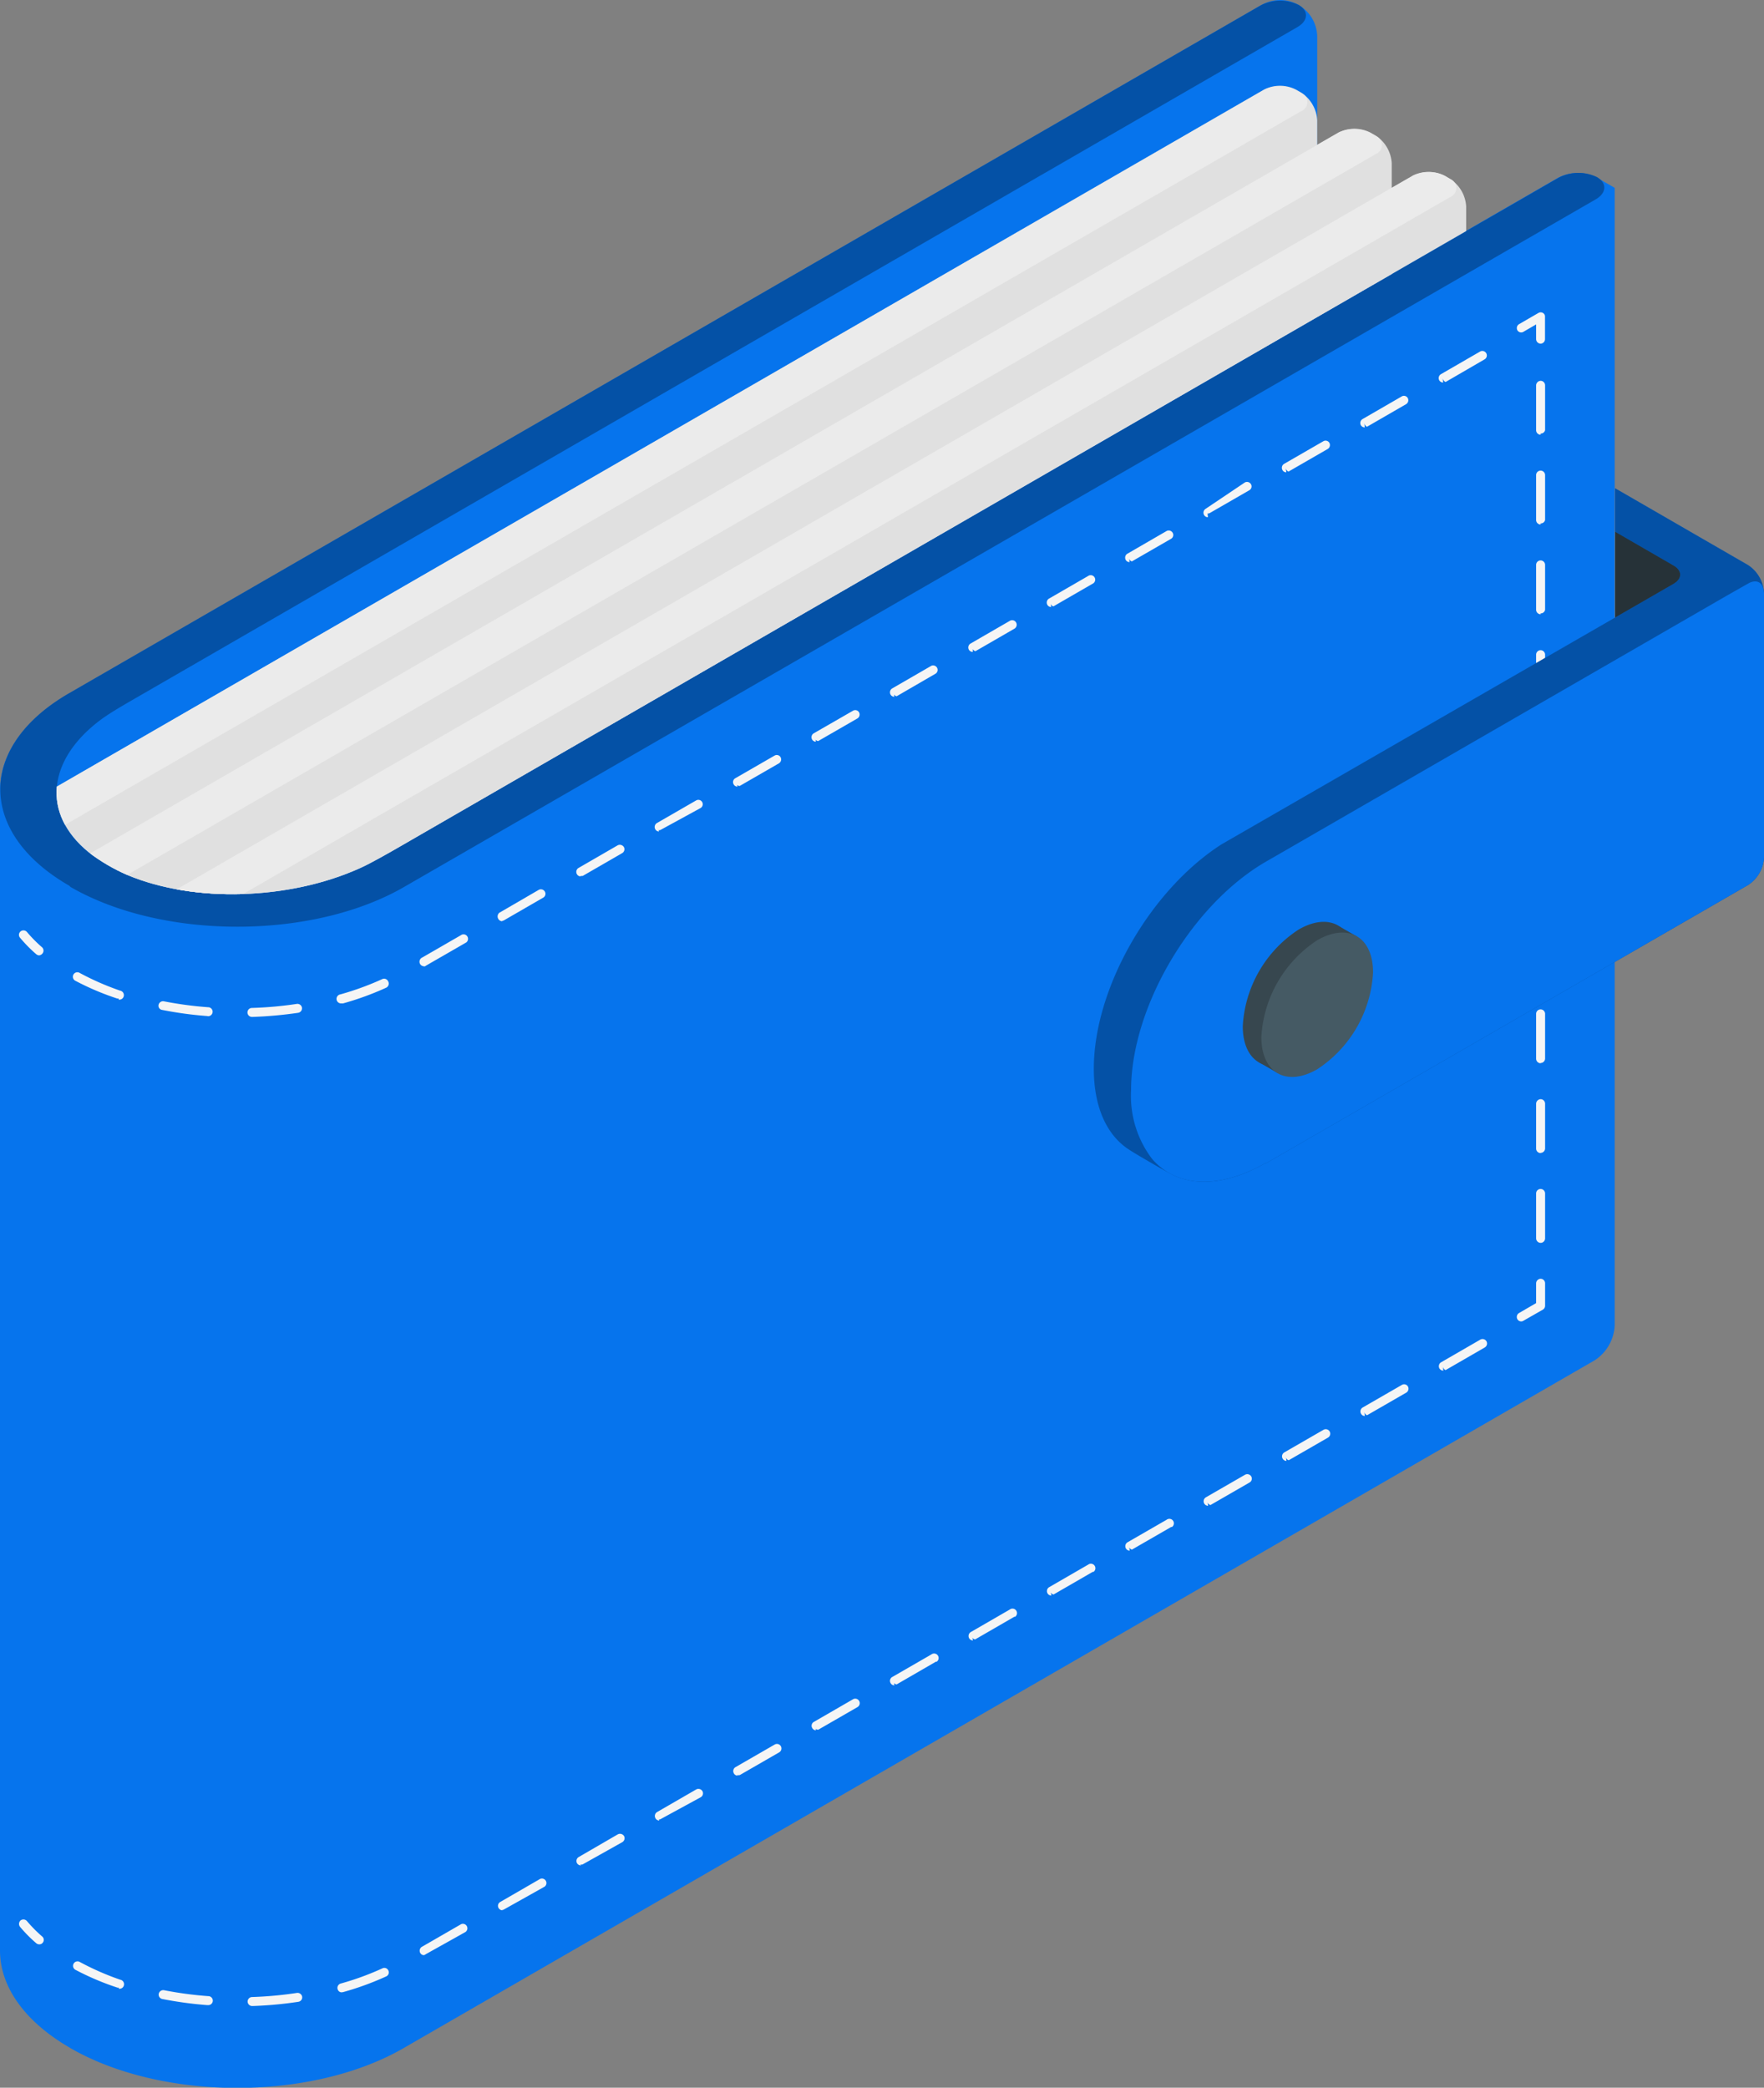 <svg xmlns="http://www.w3.org/2000/svg" xmlns:xlink="http://www.w3.org/1999/xlink" viewBox="0 0 196.46 232.5"><rect x="0" y="0" width="196.46" height="232.5" fill="#808080" stroke="none"/><defs><clipPath id="clip-path"><path d="M44.57,94.26c-1.22.7-3.19,1.84-4.48,2.42-7.88,3.56-18.46,3.87-25.87.78a20.7,20.7,0,0,1-4.38-2.57c-5.2-4.26-4.62-10.26,1.36-14.72a47.84,47.84,0,0,1,4.34-2.68L144.54,3c1.08-.62,1.25-1.55.49-2.21a4.83,4.83,0,0,1,1.72,3.49L173.57,19.8Z" style="fill:none"/></clipPath></defs><g id="Layer_2" data-name="Layer 2"><g id="Layer_1-2" data-name="Layer 1"><g id="freepik--Wallet--inject-2"><polygon points="179.88 54.44 188.17 59.22 188.17 73.59 179.88 68.8 179.88 54.44" style="fill:#263238"/><path d="M173.52,19.8,146.7,35.28v-31a4.15,4.15,0,0,0-4-4.28,4.26,4.26,0,0,0-2.33.63L7.7,77.24C2.57,80.24,0,84.07,0,88V217.23C0,221.11,2.57,225,7.7,228l.18.11C18.14,234,34.76,234,45,228.06l132.62-76.58a4.91,4.91,0,0,0,2.21-3.83V20.92l-2.08-1.2A4.78,4.78,0,0,0,173.52,19.8Z" style="fill:#0674ed"/><path d="M7.7,98.63C-2.52,92.74-2.52,83.09,7.7,77.2L140.35.63a4.71,4.71,0,0,1,4.28-.08c1.14.66,1.08,1.77-.14,2.47L15.55,77.49c-1.22.71-3.22,1.83-4.35,2.68-6,4.49-6.52,10.48-1.37,14.72a20.36,20.36,0,0,0,4.39,2.57c7.4,3.09,18,2.78,25.87-.77,1.29-.58,3.26-1.74,4.48-2.44l129-74.45a4.78,4.78,0,0,1,4.28-.08c1.15.66,1.09,1.77-.13,2.48L45,98.78c-10.22,5.9-26.92,5.9-37.14,0Z" style="fill:#0674ed"/><path d="M7.7,98.63C-2.52,92.74-2.52,83.09,7.7,77.2L140.35.63a4.71,4.71,0,0,1,4.28-.08c1.14.66,1.08,1.77-.14,2.47L15.55,77.49c-1.22.71-3.22,1.83-4.35,2.68-6,4.49-6.52,10.48-1.37,14.72a20.36,20.36,0,0,0,4.39,2.57c7.4,3.09,18,2.78,25.87-.77,1.29-.58,3.26-1.74,4.48-2.44l129-74.45a4.78,4.78,0,0,1,4.28-.08c1.15.66,1.09,1.77-.13,2.48L45,98.78c-10.22,5.9-26.92,5.9-37.14,0Z" style="opacity:0.3;isolation:isolate"/><path d="M4.37,106.39a.5.5,0,0,1-.33-.12,15.73,15.73,0,0,1-1.81-1.84.49.49,0,0,1,.06-.7.51.51,0,0,1,.71.06,15.34,15.34,0,0,0,1.7,1.72.51.51,0,0,1,0,.71A.52.52,0,0,1,4.37,106.39Z" style="fill:#f5f5f5"/><path d="M28.06,113.25a.5.5,0,0,1,0-1h0a42,42,0,0,0,5-.45.51.51,0,0,1,.57.42h0a.51.51,0,0,1-.42.57,45.44,45.44,0,0,1-5.08.46Zm-5-.1h0a42,42,0,0,1-5-.68.47.47,0,0,1-.4-.56v0a.51.51,0,0,1,.59-.4,40.82,40.82,0,0,0,4.93.66.5.5,0,0,1,.5.5.5.5,0,0,1-.5.5Zm15-1.41a.5.5,0,0,1-.15-1h0a32.48,32.48,0,0,0,4.66-1.7.49.49,0,0,1,.65.23h0A.51.51,0,0,1,43,110h0a32.92,32.92,0,0,1-4.81,1.75Zm-24.85-.54h-.16a29.89,29.89,0,0,1-4.7-2,.5.5,0,0,1,.47-.88,30.2,30.2,0,0,0,4.55,2,.51.51,0,0,1,.42.58.5.5,0,0,1-.58.42h0Zm34-3.6a.49.49,0,0,1-.49-.5.5.5,0,0,1,.24-.43l4.37-2.52a.5.5,0,0,1,.59.81l-.09.05-4.37,2.52a.41.41,0,0,1-.3.1Zm8.74-5a.54.54,0,0,1-.34-.95l0,0L60,99.1a.51.51,0,0,1,.68.19.49.49,0,0,1-.17.67h0l-4.36,2.52a.42.42,0,0,1-.24.07Zm8.73-5a.48.48,0,0,1-.43-.25.51.51,0,0,1,.18-.69l4.36-2.52a.53.53,0,0,1,.69.19.5.5,0,0,1-.19.68l-4.36,2.52a.41.41,0,0,1-.29,0Zm8.73-5a.48.48,0,0,1-.43-.25.51.51,0,0,1,.18-.69l4.37-2.52a.49.49,0,0,1,.67.18h0A.49.49,0,0,1,78,90l-4.39,2.4a.55.55,0,0,1-.28.07Zm8.73-5a.47.47,0,0,1-.43-.25.49.49,0,0,1,.18-.68l4.37-2.52a.49.49,0,0,1,.67.17h0a.51.51,0,0,1-.18.69l-4.37,2.52a.48.48,0,0,1-.3-.11Zm8.73-5a.49.49,0,0,1-.49-.5.5.5,0,0,1,.24-.43L95,79.15a.49.49,0,0,1,.67.17h0a.51.51,0,0,1-.18.69l-4.37,2.52a.51.51,0,0,1-.3-.15Zm8.74-5a.49.49,0,0,1-.49-.5.5.5,0,0,1,.24-.43l4.36-2.52a.5.5,0,0,1,.66.25.5.5,0,0,1-.16.61l-4.36,2.53a.54.54,0,0,1-.3-.19Zm8.73-5a.5.5,0,0,1-.44-.25.51.51,0,0,1,.19-.68l4.36-2.52A.5.5,0,1,1,113,70L113,70l-4.36,2.52a.48.48,0,0,1-.3-.22Zm8.73-5a.49.49,0,0,1-.49-.5.5.5,0,0,1,.24-.43l4.36-2.52a.5.5,0,1,1,.5.86l-4.36,2.52a.48.48,0,0,1-.3-.26Zm8.73-5a.49.49,0,0,1-.49-.5.5.5,0,0,1,.24-.43l4.37-2.53a.51.51,0,0,1,.68.19.49.49,0,0,1-.17.67h0l-4.37,2.52a.43.43,0,0,1-.3-.3Zm8.73-5a.48.48,0,0,1-.43-.25.51.51,0,0,1,.18-.69l4.36-2.93a.51.51,0,0,1,.68.19.49.49,0,0,1-.17.67h0l-4.37,2.52a.43.43,0,0,1-.29.07Zm8.73-5a.48.48,0,0,1-.43-.25.51.51,0,0,1,.18-.69l4.37-2.52a.49.49,0,0,1,.67.17h0a.51.51,0,0,1-.18.69l-4.37,2.52a.55.55,0,0,1-.3-.38Zm8.74-5a.5.5,0,0,1-.44-.25.51.51,0,0,1,.19-.68l4.36-2.52a.49.49,0,0,1,.67.17h0a.51.51,0,0,1-.18.69l-4.36,2.52a.56.56,0,0,1-.3-.44Zm8.73-5a.5.5,0,0,1-.44-.25.51.51,0,0,1,.19-.68l4.36-2.52a.5.5,0,1,1,.5.87L161,42.54a.58.58,0,0,1-.34-.48Z" style="fill:#f5f5f5"/><path d="M171.58,38.27a.51.51,0,0,1-.5-.5V36.13l-1.41.82a.49.49,0,0,1-.67-.16v0a.51.51,0,0,1,.18-.69l2.16-1.25A.5.5,0,0,1,172,35a.43.43,0,0,1,.07.25v2.5A.5.5,0,0,1,171.58,38.27Z" style="fill:#f5f5f5"/><path d="M171.58,138.41a.51.51,0,0,1-.5-.5v-5a.5.5,0,0,1,1,0v5A.5.5,0,0,1,171.58,138.41Zm0-10a.5.5,0,0,1-.5-.5v-5a.52.52,0,0,1,.5-.5.5.5,0,0,1,.5.5v5a.5.5,0,0,1-.5.48Zm0-10a.51.51,0,0,1-.5-.5v-5a.5.5,0,0,1,1,0v5a.5.5,0,0,1-.5.47Zm0-10a.5.5,0,0,1-.5-.5v-5a.5.5,0,0,1,1,0v5a.5.5,0,0,1-.5.45Zm0-10a.5.5,0,0,1-.5-.5v-5a.52.52,0,0,1,.5-.5.5.5,0,0,1,.5.5v5a.51.51,0,0,1-.5.44Zm0-10a.51.51,0,0,1-.5-.5v-5a.5.5,0,0,1,1,0v5a.51.51,0,0,1-.5.43Zm0-10a.5.5,0,0,1-.5-.5v-5a.5.5,0,0,1,1,0v5a.5.5,0,0,1-.5.41Zm0-10a.51.51,0,0,1-.5-.5v-5a.5.5,0,0,1,1,0v5a.49.49,0,0,1-.5.4Zm0-10a.5.5,0,0,1-.5-.5v-5a.5.5,0,0,1,1,0v5a.49.49,0,0,1-.5.38Zm0-10a.5.5,0,0,1-.5-.5v-5a.52.52,0,0,1,.5-.5.5.5,0,0,1,.5.5v5a.49.49,0,0,1-.5.37Z" style="fill:#f5f5f5"/><path d="M169.42,147.16a.49.49,0,0,1-.49-.5.5.5,0,0,1,.24-.43l1.91-1.11v-2.21a.52.52,0,0,1,.5-.5.5.5,0,0,1,.5.5v2.5a.5.5,0,0,1-.25.44l-2.19,1.25A.43.43,0,0,1,169.42,147.16Z" style="fill:#f5f5f5"/><path d="M28.08,223.4a.5.5,0,0,1-.5-.5.5.5,0,0,1,.5-.5,42,42,0,0,0,5-.46.52.52,0,0,1,.57.42.5.5,0,0,1-.42.57h0a43.2,43.2,0,0,1-5.08.47Zm-5-.1h0a42.84,42.84,0,0,1-5-.68.5.5,0,0,1-.4-.58.51.51,0,0,1,.59-.4,41.09,41.09,0,0,0,4.93.66.5.5,0,0,1,.5.5.5.5,0,0,1-.5.5Zm15-1.42a.48.48,0,0,1-.48-.36.5.5,0,0,1,.34-.62,31.32,31.32,0,0,0,4.66-1.7.49.49,0,0,1,.65.24h0a.49.49,0,0,1-.23.66h0a32.8,32.8,0,0,1-4.8,1.75.34.34,0,0,1-.2,0Zm-24.85-.53a.43.43,0,0,1-.16,0,29.89,29.89,0,0,1-4.7-2,.5.5,0,0,1,.47-.88,30.2,30.2,0,0,0,4.55,2,.51.51,0,0,1,.42.58.5.5,0,0,1-.58.42Zm34-3.61a.49.49,0,0,1-.49-.5.5.5,0,0,1,.24-.43l4.37-2.52a.5.5,0,0,1,.66.25.5.5,0,0,1-.16.61l-4.43,2.48a.47.47,0,0,1-.25.11Zm8.74-5a.5.5,0,0,1-.44-.25.49.49,0,0,1,.17-.67h0l4.36-2.52a.5.5,0,0,1,.59.81l-.09.05-4.42,2.48a.45.45,0,0,1-.25.07Zm8.73-5a.5.5,0,0,1-.44-.25.51.51,0,0,1,.19-.68l4.36-2.53a.53.53,0,0,1,.69.19.51.51,0,0,1-.19.68l-4.42,2.48a.36.36,0,0,1-.25,0Zm8.73-5a.48.48,0,0,1-.43-.25.51.51,0,0,1,.18-.69l4.36-2.52a.52.52,0,0,1,.69.19.5.5,0,0,1-.19.68l-4.4,2.4a.43.43,0,0,1-.27.08Zm8.73-5a.48.48,0,0,1-.43-.25.51.51,0,0,1,.18-.69l4.37-2.52a.5.5,0,1,1,.5.87l-4.37,2.52a.47.47,0,0,1-.31,0Zm8.73-5.05a.47.47,0,0,1-.43-.25.49.49,0,0,1,.18-.68L95,189.24a.5.5,0,1,1,.5.87l-4.37,2.52a.5.5,0,0,1-.31-.1Zm8.73-5a.48.48,0,0,1-.43-.25.49.49,0,0,1,.18-.68l4.37-2.52a.5.5,0,1,1,.59.81l-.09,0-4.37,2.53a.5.5,0,0,1-.31-.14Zm8.74-5a.49.49,0,0,1-.49-.5.5.5,0,0,1,.24-.43l4.36-2.52a.5.5,0,1,1,.59.81l-.09,0-4.36,2.52a.44.44,0,0,1-.31-.17Zm8.73-5a.49.49,0,0,1-.49-.5.5.5,0,0,1,.24-.43l4.36-2.52a.5.5,0,1,1,.59.81l-.09,0-4.36,2.52a.45.45,0,0,1-.31-.21Zm8.73-5a.49.49,0,0,1-.49-.5.5.5,0,0,1,.24-.43l4.37-2.52a.5.5,0,0,1,.59.81l-.09,0-4.37,2.52a.44.44,0,0,1-.31-.25Zm8.73-5a.48.48,0,0,1-.43-.25.51.51,0,0,1,.18-.69l4.37-2.52a.51.51,0,0,1,.68.19.49.49,0,0,1-.17.67h0l-4.37,2.52a.45.45,0,0,1-.31-.29Zm8.73-5a.48.48,0,0,1-.43-.25.51.51,0,0,1,.18-.69l4.37-2.52a.5.5,0,1,1,.5.87l-4.37,2.52a.43.43,0,0,1-.31-.33Zm8.73-5a.48.48,0,0,1-.43-.25.51.51,0,0,1,.18-.69l4.37-2.52a.49.49,0,0,1,.67.17h0a.51.51,0,0,1-.18.69l-4.37,2.52a.51.51,0,0,1-.31-.37Zm8.74-5.05a.5.5,0,0,1-.44-.25.51.51,0,0,1,.19-.68l4.36-2.52a.51.51,0,0,1,.69.18.51.51,0,0,1-.19.69L161,152.58a.54.54,0,0,1-.31-.38Z" style="fill:#f5f5f5"/><path d="M4.37,216.53a.5.5,0,0,1-.33-.12,15.64,15.64,0,0,1-1.81-1.83.53.53,0,0,1,.06-.71.52.52,0,0,1,.71.07,15.34,15.34,0,0,0,1.7,1.72.49.49,0,0,1,.06.69h0A.46.46,0,0,1,4.37,216.53Z" style="fill:#f5f5f5"/><g style="clip-path:url(#clip-path)"><path d="M146.7,28.46V13.39a3.94,3.94,0,0,0-1.77-3.07l-.61-.35a3.92,3.92,0,0,0-3.53,0L1.57,90.35l20.73,12L144.94,31.52A3.92,3.92,0,0,0,146.7,28.46Z" style="fill:#e0e0e0"/><path d="M140.79,10,1.57,90.35l4.15,2.39L144.93,12.37a1.07,1.07,0,0,0,.59-1.41,1.1,1.1,0,0,0-.59-.59l-.61-.35A4,4,0,0,0,140.79,10Z" style="fill:#ebebeb"/><path d="M155,33.24V18.17a3.94,3.94,0,0,0-1.77-3.06l-.61-.35a3.94,3.94,0,0,0-3.54,0L9.86,95.14l20.74,12,122.63-70.8A3.93,3.93,0,0,0,155,33.24Z" style="fill:#e0e0e0"/><path d="M149.08,14.76,9.86,95.14,14,97.53,153.23,17.15a1.07,1.07,0,0,0,.59-1.41,1.1,1.1,0,0,0-.59-.59l-.61-.35A4,4,0,0,0,149.08,14.76Z" style="fill:#ebebeb"/><path d="M163.29,38V23a3.9,3.9,0,0,0-1.77-3.06l-.61-.36a3.94,3.94,0,0,0-3.54,0L18.15,99.92l20.74,12,122.63-70.8A3.9,3.9,0,0,0,163.29,38Z" style="fill:#e0e0e0"/><path d="M157.37,19.54,18.15,99.92l4.15,2.4L161.52,21.94a1.07,1.07,0,0,0,.59-1.41,1.1,1.1,0,0,0-.59-.59l-.61-.36A4,4,0,0,0,157.37,19.54Z" style="fill:#ebebeb"/></g><path d="M196.46,66.06V95.49a3.92,3.92,0,0,1-1.76,3.06l-53.7,31h-.1c-4.06,2.31-7.74,2.61-10.43,1.22-.82-.42-4-2.25-4.74-2.75-2.43-1.57-3.91-4.67-3.91-9,0-9,6.31-19.93,14.24-25h0l50.33-29,.26-.18c.71-.57.62-1.35-.26-1.86l-6.52-3.77V54.37l14.82,8.56a3.91,3.91,0,0,1,1.73,2.71A2,2,0,0,1,196.46,66.06Z" style="fill:#0674ed"/><path d="M196.46,66.06V95.49a3.92,3.92,0,0,1-1.76,3.06l-53.7,31h-.1c-4.06,2.31-7.74,2.61-10.43,1.22-.82-.42-4-2.25-4.74-2.75-2.43-1.57-3.91-4.67-3.91-9,0-9,6.31-19.93,14.24-25h0l50.33-29,.26-.18c.71-.57.62-1.35-.26-1.86l-6.52-3.77V54.37l14.82,8.56a3.91,3.91,0,0,1,1.73,2.71A2,2,0,0,1,196.46,66.06Z" style="opacity:0.3;isolation:isolate"/><path d="M196.46,66.06V95.49a3.92,3.92,0,0,1-1.76,3.06l-53.7,31h-.1c-5.29,3-9.94,2.61-12.6-.5a11.6,11.6,0,0,1-2.33-7.64c0-9.26,6.73-20.64,15-25.44l51.32-29.62L194.67,65c.87-.51,1.59-.21,1.73.67A2.9,2.9,0,0,1,196.46,66.06Z" style="fill:#0674ed"/><path d="M138.41,114.29c0,4,2.78,5.57,6.22,3.59a13.75,13.75,0,0,0,6.22-10.77c0-4-2.79-5.58-6.22-3.59A13.72,13.72,0,0,0,138.41,114.29Z" style="fill:#37474f"/><polygon points="151.07 104.26 149.22 103.2 140.23 118.31 142.34 119.53 151.07 104.26" style="fill:#37474f"/><path d="M140.48,115.49c0,4,2.79,5.57,6.22,3.59a13.76,13.76,0,0,0,6.22-10.78c0-4-2.78-5.57-6.22-3.59A13.78,13.78,0,0,0,140.48,115.49Z" style="fill:#455a64"/></g></g></g></svg>